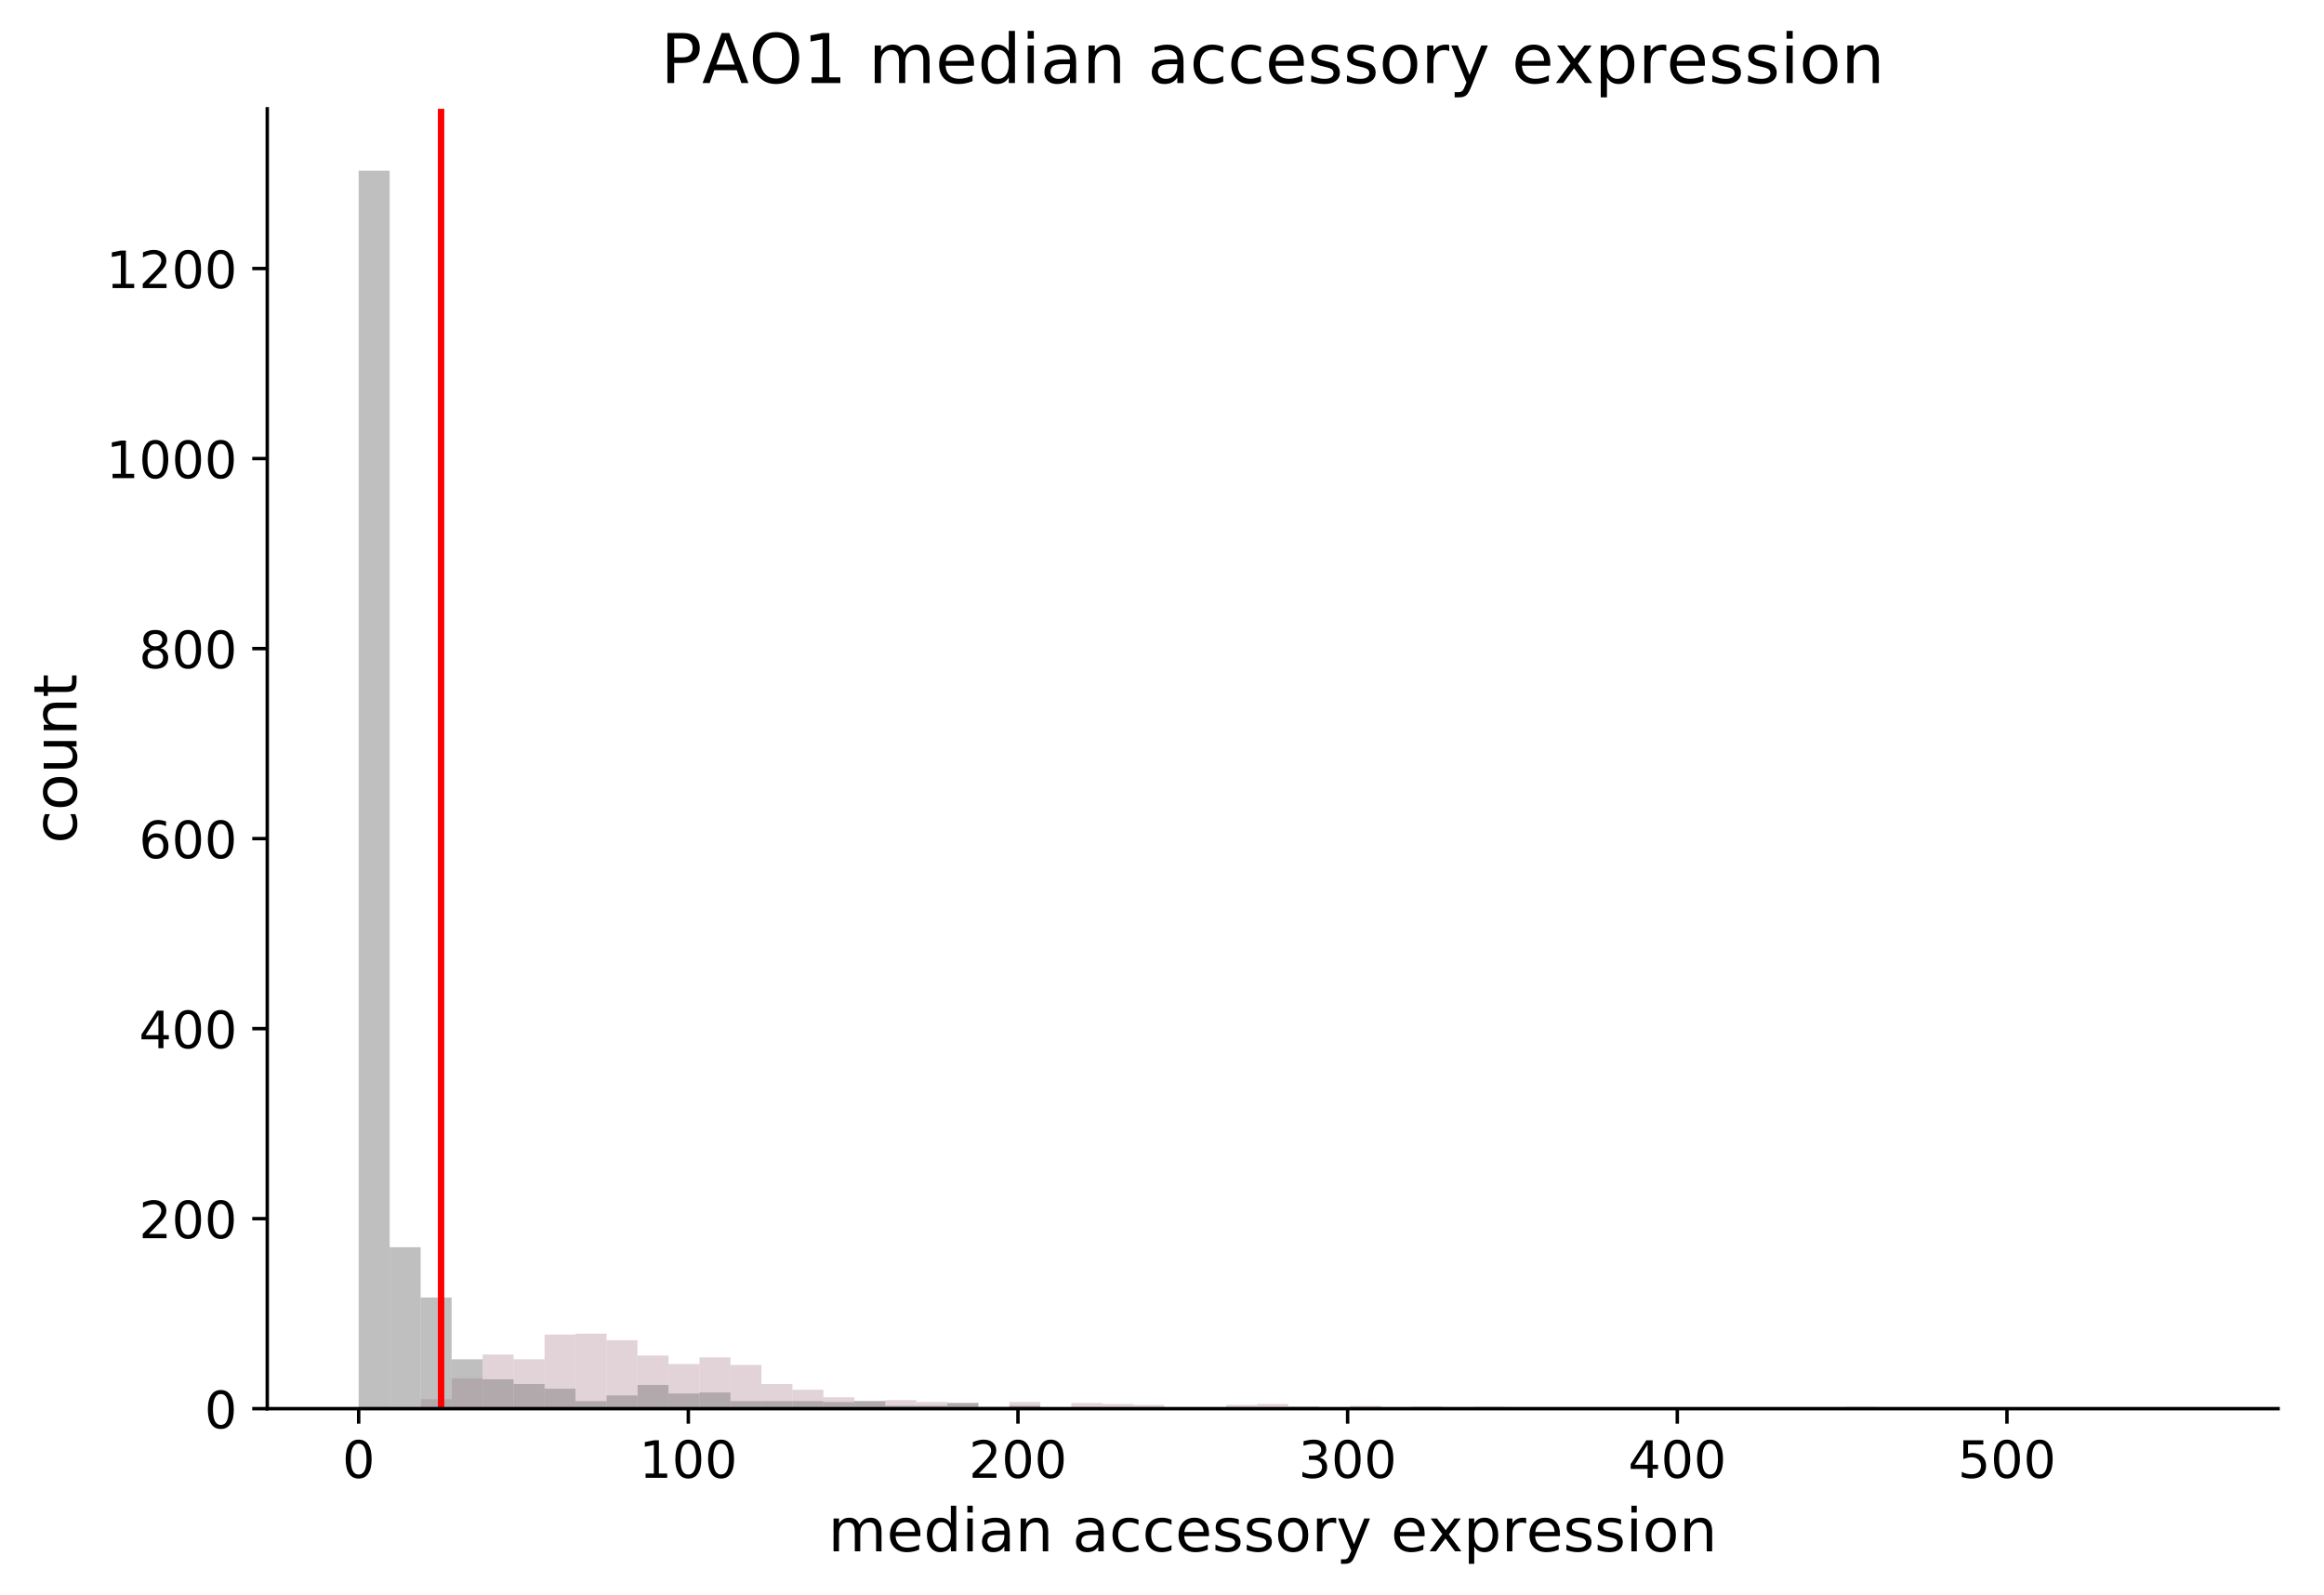 <?xml version="1.0" encoding="utf-8" standalone="no"?>
<!DOCTYPE svg PUBLIC "-//W3C//DTD SVG 1.1//EN"
  "http://www.w3.org/Graphics/SVG/1.1/DTD/svg11.dtd">
<!-- Created with matplotlib (https://matplotlib.org/) -->
<svg height="371.714pt" version="1.1" viewBox="0 0 541.639 371.714" width="541.639pt" xmlns="http://www.w3.org/2000/svg" xmlns:xlink="http://www.w3.org/1999/xlink">
 <defs>
  <style type="text/css">
*{stroke-linecap:butt;stroke-linejoin:round;}
  </style>
 </defs>
 <g id="figure_1">
  <g id="patch_1">
   <path d="M 0 371.714 
L 541.639 371.714 
L 541.639 -0 
L 0 -0 
z
" style="fill:#ffffff;"/>
  </g>
  <g id="axes_1">
   <g id="patch_2">
    <path d="M 62.289 328.351 
L 530.939 328.351 
L 530.939 25.358 
L 62.289 25.358 
z
" style="fill:#ffffff;"/>
   </g>
   <g id="patch_3">
    <path clip-path="url(#pfc83da33a4)" d="M 83.592 328.351 
L 90.813 328.351 
L 90.813 327.908 
L 83.592 327.908 
z
" style="fill:#c6a9b5;fill-opacity:0.5;"/>
   </g>
   <g id="patch_4">
    <path clip-path="url(#pfc83da33a4)" d="M 90.813 328.351 
L 98.034 328.351 
L 98.034 328.13 
L 90.813 328.13 
z
" style="fill:#c6a9b5;fill-opacity:0.5;"/>
   </g>
   <g id="patch_5">
    <path clip-path="url(#pfc83da33a4)" d="M 98.034 328.351 
L 105.255 328.351 
L 105.255 326.137 
L 98.034 326.137 
z
" style="fill:#c6a9b5;fill-opacity:0.5;"/>
   </g>
   <g id="patch_6">
    <path clip-path="url(#pfc83da33a4)" d="M 105.255 328.351 
L 112.476 328.351 
L 112.476 321.264 
L 105.255 321.264 
z
" style="fill:#c6a9b5;fill-opacity:0.5;"/>
   </g>
   <g id="patch_7">
    <path clip-path="url(#pfc83da33a4)" d="M 112.476 328.351 
L 119.697 328.351 
L 119.697 315.728 
L 112.476 315.728 
z
" style="fill:#c6a9b5;fill-opacity:0.5;"/>
   </g>
   <g id="patch_8">
    <path clip-path="url(#pfc83da33a4)" d="M 119.697 328.351 
L 126.918 328.351 
L 126.918 316.835 
L 119.697 316.835 
z
" style="fill:#c6a9b5;fill-opacity:0.5;"/>
   </g>
   <g id="patch_9">
    <path clip-path="url(#pfc83da33a4)" d="M 126.918 328.351 
L 134.139 328.351 
L 134.139 311.077 
L 126.918 311.077 
z
" style="fill:#c6a9b5;fill-opacity:0.5;"/>
   </g>
   <g id="patch_10">
    <path clip-path="url(#pfc83da33a4)" d="M 134.139 328.351 
L 141.361 328.351 
L 141.361 310.856 
L 134.139 310.856 
z
" style="fill:#c6a9b5;fill-opacity:0.5;"/>
   </g>
   <g id="patch_11">
    <path clip-path="url(#pfc83da33a4)" d="M 141.361 328.351 
L 148.582 328.351 
L 148.582 312.406 
L 141.361 312.406 
z
" style="fill:#c6a9b5;fill-opacity:0.5;"/>
   </g>
   <g id="patch_12">
    <path clip-path="url(#pfc83da33a4)" d="M 148.582 328.351 
L 155.803 328.351 
L 155.803 315.949 
L 148.582 315.949 
z
" style="fill:#c6a9b5;fill-opacity:0.5;"/>
   </g>
   <g id="patch_13">
    <path clip-path="url(#pfc83da33a4)" d="M 155.803 328.351 
L 163.024 328.351 
L 163.024 317.943 
L 155.803 317.943 
z
" style="fill:#c6a9b5;fill-opacity:0.5;"/>
   </g>
   <g id="patch_14">
    <path clip-path="url(#pfc83da33a4)" d="M 163.024 328.351 
L 170.245 328.351 
L 170.245 316.392 
L 163.024 316.392 
z
" style="fill:#c6a9b5;fill-opacity:0.5;"/>
   </g>
   <g id="patch_15">
    <path clip-path="url(#pfc83da33a4)" d="M 170.245 328.351 
L 177.466 328.351 
L 177.466 318.164 
L 170.245 318.164 
z
" style="fill:#c6a9b5;fill-opacity:0.5;"/>
   </g>
   <g id="patch_16">
    <path clip-path="url(#pfc83da33a4)" d="M 177.466 328.351 
L 184.687 328.351 
L 184.687 322.593 
L 177.466 322.593 
z
" style="fill:#c6a9b5;fill-opacity:0.5;"/>
   </g>
   <g id="patch_17">
    <path clip-path="url(#pfc83da33a4)" d="M 184.687 328.351 
L 191.908 328.351 
L 191.908 323.922 
L 184.687 323.922 
z
" style="fill:#c6a9b5;fill-opacity:0.5;"/>
   </g>
   <g id="patch_18">
    <path clip-path="url(#pfc83da33a4)" d="M 191.908 328.351 
L 199.129 328.351 
L 199.129 325.694 
L 191.908 325.694 
z
" style="fill:#c6a9b5;fill-opacity:0.5;"/>
   </g>
   <g id="patch_19">
    <path clip-path="url(#pfc83da33a4)" d="M 199.129 328.351 
L 206.351 328.351 
L 206.351 326.58 
L 199.129 326.58 
z
" style="fill:#c6a9b5;fill-opacity:0.5;"/>
   </g>
   <g id="patch_20">
    <path clip-path="url(#pfc83da33a4)" d="M 206.351 328.351 
L 213.572 328.351 
L 213.572 326.358 
L 206.351 326.358 
z
" style="fill:#c6a9b5;fill-opacity:0.5;"/>
   </g>
   <g id="patch_21">
    <path clip-path="url(#pfc83da33a4)" d="M 213.572 328.351 
L 220.793 328.351 
L 220.793 326.801 
L 213.572 326.801 
z
" style="fill:#c6a9b5;fill-opacity:0.5;"/>
   </g>
   <g id="patch_22">
    <path clip-path="url(#pfc83da33a4)" d="M 220.793 328.351 
L 228.014 328.351 
L 228.014 327.022 
L 220.793 327.022 
z
" style="fill:#c6a9b5;fill-opacity:0.5;"/>
   </g>
   <g id="patch_23">
    <path clip-path="url(#pfc83da33a4)" d="M 228.014 328.351 
L 235.235 328.351 
L 235.235 328.351 
L 228.014 328.351 
z
" style="fill:#c6a9b5;fill-opacity:0.5;"/>
   </g>
   <g id="patch_24">
    <path clip-path="url(#pfc83da33a4)" d="M 235.235 328.351 
L 242.456 328.351 
L 242.456 326.801 
L 235.235 326.801 
z
" style="fill:#c6a9b5;fill-opacity:0.5;"/>
   </g>
   <g id="patch_25">
    <path clip-path="url(#pfc83da33a4)" d="M 242.456 328.351 
L 249.677 328.351 
L 249.677 328.13 
L 242.456 328.13 
z
" style="fill:#c6a9b5;fill-opacity:0.5;"/>
   </g>
   <g id="patch_26">
    <path clip-path="url(#pfc83da33a4)" d="M 249.677 328.351 
L 256.898 328.351 
L 256.898 327.022 
L 249.677 327.022 
z
" style="fill:#c6a9b5;fill-opacity:0.5;"/>
   </g>
   <g id="patch_27">
    <path clip-path="url(#pfc83da33a4)" d="M 256.898 328.351 
L 264.119 328.351 
L 264.119 327.244 
L 256.898 327.244 
z
" style="fill:#c6a9b5;fill-opacity:0.5;"/>
   </g>
   <g id="patch_28">
    <path clip-path="url(#pfc83da33a4)" d="M 264.119 328.351 
L 271.34 328.351 
L 271.34 327.465 
L 264.119 327.465 
z
" style="fill:#c6a9b5;fill-opacity:0.5;"/>
   </g>
   <g id="patch_29">
    <path clip-path="url(#pfc83da33a4)" d="M 271.34 328.351 
L 278.562 328.351 
L 278.562 328.351 
L 271.34 328.351 
z
" style="fill:#c6a9b5;fill-opacity:0.5;"/>
   </g>
   <g id="patch_30">
    <path clip-path="url(#pfc83da33a4)" d="M 278.562 328.351 
L 285.783 328.351 
L 285.783 328.13 
L 278.562 328.13 
z
" style="fill:#c6a9b5;fill-opacity:0.5;"/>
   </g>
   <g id="patch_31">
    <path clip-path="url(#pfc83da33a4)" d="M 285.783 328.351 
L 293.004 328.351 
L 293.004 327.465 
L 285.783 327.465 
z
" style="fill:#c6a9b5;fill-opacity:0.5;"/>
   </g>
   <g id="patch_32">
    <path clip-path="url(#pfc83da33a4)" d="M 293.004 328.351 
L 300.225 328.351 
L 300.225 327.244 
L 293.004 327.244 
z
" style="fill:#c6a9b5;fill-opacity:0.5;"/>
   </g>
   <g id="patch_33">
    <path clip-path="url(#pfc83da33a4)" d="M 300.225 328.351 
L 307.446 328.351 
L 307.446 327.908 
L 300.225 327.908 
z
" style="fill:#c6a9b5;fill-opacity:0.5;"/>
   </g>
   <g id="patch_34">
    <path clip-path="url(#pfc83da33a4)" d="M 307.446 328.351 
L 314.667 328.351 
L 314.667 328.13 
L 307.446 328.13 
z
" style="fill:#c6a9b5;fill-opacity:0.5;"/>
   </g>
   <g id="patch_35">
    <path clip-path="url(#pfc83da33a4)" d="M 314.667 328.351 
L 321.888 328.351 
L 321.888 327.687 
L 314.667 327.687 
z
" style="fill:#c6a9b5;fill-opacity:0.5;"/>
   </g>
   <g id="patch_36">
    <path clip-path="url(#pfc83da33a4)" d="M 321.888 328.351 
L 329.109 328.351 
L 329.109 328.13 
L 321.888 328.13 
z
" style="fill:#c6a9b5;fill-opacity:0.5;"/>
   </g>
   <g id="patch_37">
    <path clip-path="url(#pfc83da33a4)" d="M 329.109 328.351 
L 336.33 328.351 
L 336.33 328.351 
L 329.109 328.351 
z
" style="fill:#c6a9b5;fill-opacity:0.5;"/>
   </g>
   <g id="patch_38">
    <path clip-path="url(#pfc83da33a4)" d="M 336.33 328.351 
L 343.552 328.351 
L 343.552 328.351 
L 336.33 328.351 
z
" style="fill:#c6a9b5;fill-opacity:0.5;"/>
   </g>
   <g id="patch_39">
    <path clip-path="url(#pfc83da33a4)" d="M 343.552 328.351 
L 350.773 328.351 
L 350.773 327.908 
L 343.552 327.908 
z
" style="fill:#c6a9b5;fill-opacity:0.5;"/>
   </g>
   <g id="patch_40">
    <path clip-path="url(#pfc83da33a4)" d="M 350.773 328.351 
L 357.994 328.351 
L 357.994 328.351 
L 350.773 328.351 
z
" style="fill:#c6a9b5;fill-opacity:0.5;"/>
   </g>
   <g id="patch_41">
    <path clip-path="url(#pfc83da33a4)" d="M 357.994 328.351 
L 365.215 328.351 
L 365.215 328.351 
L 357.994 328.351 
z
" style="fill:#c6a9b5;fill-opacity:0.5;"/>
   </g>
   <g id="patch_42">
    <path clip-path="url(#pfc83da33a4)" d="M 365.215 328.351 
L 372.436 328.351 
L 372.436 328.351 
L 365.215 328.351 
z
" style="fill:#c6a9b5;fill-opacity:0.5;"/>
   </g>
   <g id="patch_43">
    <path clip-path="url(#pfc83da33a4)" d="M 372.436 328.351 
L 379.657 328.351 
L 379.657 328.351 
L 372.436 328.351 
z
" style="fill:#c6a9b5;fill-opacity:0.5;"/>
   </g>
   <g id="patch_44">
    <path clip-path="url(#pfc83da33a4)" d="M 379.657 328.351 
L 386.878 328.351 
L 386.878 328.351 
L 379.657 328.351 
z
" style="fill:#c6a9b5;fill-opacity:0.5;"/>
   </g>
   <g id="patch_45">
    <path clip-path="url(#pfc83da33a4)" d="M 386.878 328.351 
L 394.099 328.351 
L 394.099 328.351 
L 386.878 328.351 
z
" style="fill:#c6a9b5;fill-opacity:0.5;"/>
   </g>
   <g id="patch_46">
    <path clip-path="url(#pfc83da33a4)" d="M 394.099 328.351 
L 401.32 328.351 
L 401.32 328.351 
L 394.099 328.351 
z
" style="fill:#c6a9b5;fill-opacity:0.5;"/>
   </g>
   <g id="patch_47">
    <path clip-path="url(#pfc83da33a4)" d="M 401.32 328.351 
L 408.542 328.351 
L 408.542 328.13 
L 401.32 328.13 
z
" style="fill:#c6a9b5;fill-opacity:0.5;"/>
   </g>
   <g id="patch_48">
    <path clip-path="url(#pfc83da33a4)" d="M 408.542 328.351 
L 415.763 328.351 
L 415.763 328.351 
L 408.542 328.351 
z
" style="fill:#c6a9b5;fill-opacity:0.5;"/>
   </g>
   <g id="patch_49">
    <path clip-path="url(#pfc83da33a4)" d="M 415.763 328.351 
L 422.984 328.351 
L 422.984 328.13 
L 415.763 328.13 
z
" style="fill:#c6a9b5;fill-opacity:0.5;"/>
   </g>
   <g id="patch_50">
    <path clip-path="url(#pfc83da33a4)" d="M 422.984 328.351 
L 430.205 328.351 
L 430.205 328.351 
L 422.984 328.351 
z
" style="fill:#c6a9b5;fill-opacity:0.5;"/>
   </g>
   <g id="patch_51">
    <path clip-path="url(#pfc83da33a4)" d="M 430.205 328.351 
L 437.426 328.351 
L 437.426 327.908 
L 430.205 327.908 
z
" style="fill:#c6a9b5;fill-opacity:0.5;"/>
   </g>
   <g id="patch_52">
    <path clip-path="url(#pfc83da33a4)" d="M 437.426 328.351 
L 444.647 328.351 
L 444.647 328.351 
L 437.426 328.351 
z
" style="fill:#c6a9b5;fill-opacity:0.5;"/>
   </g>
   <g id="patch_53">
    <path clip-path="url(#pfc83da33a4)" d="M 444.647 328.351 
L 451.868 328.351 
L 451.868 328.351 
L 444.647 328.351 
z
" style="fill:#c6a9b5;fill-opacity:0.5;"/>
   </g>
   <g id="patch_54">
    <path clip-path="url(#pfc83da33a4)" d="M 451.868 328.351 
L 459.089 328.351 
L 459.089 328.351 
L 451.868 328.351 
z
" style="fill:#c6a9b5;fill-opacity:0.5;"/>
   </g>
   <g id="patch_55">
    <path clip-path="url(#pfc83da33a4)" d="M 459.089 328.351 
L 466.31 328.351 
L 466.31 328.13 
L 459.089 328.13 
z
" style="fill:#c6a9b5;fill-opacity:0.5;"/>
   </g>
   <g id="patch_56">
    <path clip-path="url(#pfc83da33a4)" d="M 466.31 328.351 
L 473.532 328.351 
L 473.532 328.13 
L 466.31 328.13 
z
" style="fill:#c6a9b5;fill-opacity:0.5;"/>
   </g>
   <g id="patch_57">
    <path clip-path="url(#pfc83da33a4)" d="M 473.532 328.351 
L 480.753 328.351 
L 480.753 328.351 
L 473.532 328.351 
z
" style="fill:#c6a9b5;fill-opacity:0.5;"/>
   </g>
   <g id="patch_58">
    <path clip-path="url(#pfc83da33a4)" d="M 480.753 328.351 
L 487.974 328.351 
L 487.974 328.351 
L 480.753 328.351 
z
" style="fill:#c6a9b5;fill-opacity:0.5;"/>
   </g>
   <g id="patch_59">
    <path clip-path="url(#pfc83da33a4)" d="M 487.974 328.351 
L 495.195 328.351 
L 495.195 328.351 
L 487.974 328.351 
z
" style="fill:#c6a9b5;fill-opacity:0.5;"/>
   </g>
   <g id="patch_60">
    <path clip-path="url(#pfc83da33a4)" d="M 495.195 328.351 
L 502.416 328.351 
L 502.416 328.351 
L 495.195 328.351 
z
" style="fill:#c6a9b5;fill-opacity:0.5;"/>
   </g>
   <g id="patch_61">
    <path clip-path="url(#pfc83da33a4)" d="M 502.416 328.351 
L 509.637 328.351 
L 509.637 328.13 
L 502.416 328.13 
z
" style="fill:#c6a9b5;fill-opacity:0.5;"/>
   </g>
   <g id="patch_62">
    <path clip-path="url(#pfc83da33a4)" d="M 83.592 328.351 
L 90.813 328.351 
L 90.813 39.786 
L 83.592 39.786 
z
" style="fill:#808080;fill-opacity:0.5;"/>
   </g>
   <g id="patch_63">
    <path clip-path="url(#pfc83da33a4)" d="M 90.813 328.351 
L 98.034 328.351 
L 98.034 290.703 
L 90.813 290.703 
z
" style="fill:#808080;fill-opacity:0.5;"/>
   </g>
   <g id="patch_64">
    <path clip-path="url(#pfc83da33a4)" d="M 98.034 328.351 
L 105.255 328.351 
L 105.255 302.44 
L 98.034 302.44 
z
" style="fill:#808080;fill-opacity:0.5;"/>
   </g>
   <g id="patch_65">
    <path clip-path="url(#pfc83da33a4)" d="M 105.255 328.351 
L 112.476 328.351 
L 112.476 316.835 
L 105.255 316.835 
z
" style="fill:#808080;fill-opacity:0.5;"/>
   </g>
   <g id="patch_66">
    <path clip-path="url(#pfc83da33a4)" d="M 112.476 328.351 
L 119.697 328.351 
L 119.697 321.486 
L 112.476 321.486 
z
" style="fill:#808080;fill-opacity:0.5;"/>
   </g>
   <g id="patch_67">
    <path clip-path="url(#pfc83da33a4)" d="M 119.697 328.351 
L 126.918 328.351 
L 126.918 322.593 
L 119.697 322.593 
z
" style="fill:#808080;fill-opacity:0.5;"/>
   </g>
   <g id="patch_68">
    <path clip-path="url(#pfc83da33a4)" d="M 126.918 328.351 
L 134.139 328.351 
L 134.139 323.701 
L 126.918 323.701 
z
" style="fill:#808080;fill-opacity:0.5;"/>
   </g>
   <g id="patch_69">
    <path clip-path="url(#pfc83da33a4)" d="M 134.139 328.351 
L 141.361 328.351 
L 141.361 326.58 
L 134.139 326.58 
z
" style="fill:#808080;fill-opacity:0.5;"/>
   </g>
   <g id="patch_70">
    <path clip-path="url(#pfc83da33a4)" d="M 141.361 328.351 
L 148.582 328.351 
L 148.582 325.251 
L 141.361 325.251 
z
" style="fill:#808080;fill-opacity:0.5;"/>
   </g>
   <g id="patch_71">
    <path clip-path="url(#pfc83da33a4)" d="M 148.582 328.351 
L 155.803 328.351 
L 155.803 322.815 
L 148.582 322.815 
z
" style="fill:#808080;fill-opacity:0.5;"/>
   </g>
   <g id="patch_72">
    <path clip-path="url(#pfc83da33a4)" d="M 155.803 328.351 
L 163.024 328.351 
L 163.024 324.808 
L 155.803 324.808 
z
" style="fill:#808080;fill-opacity:0.5;"/>
   </g>
   <g id="patch_73">
    <path clip-path="url(#pfc83da33a4)" d="M 163.024 328.351 
L 170.245 328.351 
L 170.245 324.586 
L 163.024 324.586 
z
" style="fill:#808080;fill-opacity:0.5;"/>
   </g>
   <g id="patch_74">
    <path clip-path="url(#pfc83da33a4)" d="M 170.245 328.351 
L 177.466 328.351 
L 177.466 326.58 
L 170.245 326.58 
z
" style="fill:#808080;fill-opacity:0.5;"/>
   </g>
   <g id="patch_75">
    <path clip-path="url(#pfc83da33a4)" d="M 177.466 328.351 
L 184.687 328.351 
L 184.687 326.58 
L 177.466 326.58 
z
" style="fill:#808080;fill-opacity:0.5;"/>
   </g>
   <g id="patch_76">
    <path clip-path="url(#pfc83da33a4)" d="M 184.687 328.351 
L 191.908 328.351 
L 191.908 326.58 
L 184.687 326.58 
z
" style="fill:#808080;fill-opacity:0.5;"/>
   </g>
   <g id="patch_77">
    <path clip-path="url(#pfc83da33a4)" d="M 191.908 328.351 
L 199.129 328.351 
L 199.129 326.801 
L 191.908 326.801 
z
" style="fill:#808080;fill-opacity:0.5;"/>
   </g>
   <g id="patch_78">
    <path clip-path="url(#pfc83da33a4)" d="M 199.129 328.351 
L 206.351 328.351 
L 206.351 326.58 
L 199.129 326.58 
z
" style="fill:#808080;fill-opacity:0.5;"/>
   </g>
   <g id="patch_79">
    <path clip-path="url(#pfc83da33a4)" d="M 206.351 328.351 
L 213.572 328.351 
L 213.572 327.687 
L 206.351 327.687 
z
" style="fill:#808080;fill-opacity:0.5;"/>
   </g>
   <g id="patch_80">
    <path clip-path="url(#pfc83da33a4)" d="M 213.572 328.351 
L 220.793 328.351 
L 220.793 327.687 
L 213.572 327.687 
z
" style="fill:#808080;fill-opacity:0.5;"/>
   </g>
   <g id="patch_81">
    <path clip-path="url(#pfc83da33a4)" d="M 220.793 328.351 
L 228.014 328.351 
L 228.014 327.022 
L 220.793 327.022 
z
" style="fill:#808080;fill-opacity:0.5;"/>
   </g>
   <g id="patch_82">
    <path clip-path="url(#pfc83da33a4)" d="M 228.014 328.351 
L 235.235 328.351 
L 235.235 327.908 
L 228.014 327.908 
z
" style="fill:#808080;fill-opacity:0.5;"/>
   </g>
   <g id="patch_83">
    <path clip-path="url(#pfc83da33a4)" d="M 235.235 328.351 
L 242.456 328.351 
L 242.456 327.687 
L 235.235 327.687 
z
" style="fill:#808080;fill-opacity:0.5;"/>
   </g>
   <g id="patch_84">
    <path clip-path="url(#pfc83da33a4)" d="M 242.456 328.351 
L 249.677 328.351 
L 249.677 328.351 
L 242.456 328.351 
z
" style="fill:#808080;fill-opacity:0.5;"/>
   </g>
   <g id="patch_85">
    <path clip-path="url(#pfc83da33a4)" d="M 249.677 328.351 
L 256.898 328.351 
L 256.898 328.351 
L 249.677 328.351 
z
" style="fill:#808080;fill-opacity:0.5;"/>
   </g>
   <g id="patch_86">
    <path clip-path="url(#pfc83da33a4)" d="M 256.898 328.351 
L 264.119 328.351 
L 264.119 328.13 
L 256.898 328.13 
z
" style="fill:#808080;fill-opacity:0.5;"/>
   </g>
   <g id="patch_87">
    <path clip-path="url(#pfc83da33a4)" d="M 264.119 328.351 
L 271.34 328.351 
L 271.34 328.351 
L 264.119 328.351 
z
" style="fill:#808080;fill-opacity:0.5;"/>
   </g>
   <g id="patch_88">
    <path clip-path="url(#pfc83da33a4)" d="M 271.34 328.351 
L 278.562 328.351 
L 278.562 328.13 
L 271.34 328.13 
z
" style="fill:#808080;fill-opacity:0.5;"/>
   </g>
   <g id="patch_89">
    <path clip-path="url(#pfc83da33a4)" d="M 278.562 328.351 
L 285.783 328.351 
L 285.783 328.351 
L 278.562 328.351 
z
" style="fill:#808080;fill-opacity:0.5;"/>
   </g>
   <g id="patch_90">
    <path clip-path="url(#pfc83da33a4)" d="M 285.783 328.351 
L 293.004 328.351 
L 293.004 328.13 
L 285.783 328.13 
z
" style="fill:#808080;fill-opacity:0.5;"/>
   </g>
   <g id="patch_91">
    <path clip-path="url(#pfc83da33a4)" d="M 293.004 328.351 
L 300.225 328.351 
L 300.225 328.13 
L 293.004 328.13 
z
" style="fill:#808080;fill-opacity:0.5;"/>
   </g>
   <g id="patch_92">
    <path clip-path="url(#pfc83da33a4)" d="M 300.225 328.351 
L 307.446 328.351 
L 307.446 327.908 
L 300.225 327.908 
z
" style="fill:#808080;fill-opacity:0.5;"/>
   </g>
   <g id="patch_93">
    <path clip-path="url(#pfc83da33a4)" d="M 307.446 328.351 
L 314.667 328.351 
L 314.667 328.351 
L 307.446 328.351 
z
" style="fill:#808080;fill-opacity:0.5;"/>
   </g>
   <g id="patch_94">
    <path clip-path="url(#pfc83da33a4)" d="M 314.667 328.351 
L 321.888 328.351 
L 321.888 328.351 
L 314.667 328.351 
z
" style="fill:#808080;fill-opacity:0.5;"/>
   </g>
   <g id="patch_95">
    <path clip-path="url(#pfc83da33a4)" d="M 321.888 328.351 
L 329.109 328.351 
L 329.109 328.13 
L 321.888 328.13 
z
" style="fill:#808080;fill-opacity:0.5;"/>
   </g>
   <g id="patch_96">
    <path clip-path="url(#pfc83da33a4)" d="M 329.109 328.351 
L 336.33 328.351 
L 336.33 327.908 
L 329.109 327.908 
z
" style="fill:#808080;fill-opacity:0.5;"/>
   </g>
   <g id="patch_97">
    <path clip-path="url(#pfc83da33a4)" d="M 336.33 328.351 
L 343.552 328.351 
L 343.552 328.351 
L 336.33 328.351 
z
" style="fill:#808080;fill-opacity:0.5;"/>
   </g>
   <g id="patch_98">
    <path clip-path="url(#pfc83da33a4)" d="M 343.552 328.351 
L 350.773 328.351 
L 350.773 328.351 
L 343.552 328.351 
z
" style="fill:#808080;fill-opacity:0.5;"/>
   </g>
   <g id="patch_99">
    <path clip-path="url(#pfc83da33a4)" d="M 350.773 328.351 
L 357.994 328.351 
L 357.994 328.351 
L 350.773 328.351 
z
" style="fill:#808080;fill-opacity:0.5;"/>
   </g>
   <g id="patch_100">
    <path clip-path="url(#pfc83da33a4)" d="M 357.994 328.351 
L 365.215 328.351 
L 365.215 328.351 
L 357.994 328.351 
z
" style="fill:#808080;fill-opacity:0.5;"/>
   </g>
   <g id="patch_101">
    <path clip-path="url(#pfc83da33a4)" d="M 365.215 328.351 
L 372.436 328.351 
L 372.436 328.351 
L 365.215 328.351 
z
" style="fill:#808080;fill-opacity:0.5;"/>
   </g>
   <g id="patch_102">
    <path clip-path="url(#pfc83da33a4)" d="M 372.436 328.351 
L 379.657 328.351 
L 379.657 328.351 
L 372.436 328.351 
z
" style="fill:#808080;fill-opacity:0.5;"/>
   </g>
   <g id="patch_103">
    <path clip-path="url(#pfc83da33a4)" d="M 379.657 328.351 
L 386.878 328.351 
L 386.878 328.351 
L 379.657 328.351 
z
" style="fill:#808080;fill-opacity:0.5;"/>
   </g>
   <g id="patch_104">
    <path clip-path="url(#pfc83da33a4)" d="M 386.878 328.351 
L 394.099 328.351 
L 394.099 328.351 
L 386.878 328.351 
z
" style="fill:#808080;fill-opacity:0.5;"/>
   </g>
   <g id="patch_105">
    <path clip-path="url(#pfc83da33a4)" d="M 394.099 328.351 
L 401.32 328.351 
L 401.32 328.351 
L 394.099 328.351 
z
" style="fill:#808080;fill-opacity:0.5;"/>
   </g>
   <g id="patch_106">
    <path clip-path="url(#pfc83da33a4)" d="M 401.32 328.351 
L 408.542 328.351 
L 408.542 328.351 
L 401.32 328.351 
z
" style="fill:#808080;fill-opacity:0.5;"/>
   </g>
   <g id="patch_107">
    <path clip-path="url(#pfc83da33a4)" d="M 408.542 328.351 
L 415.763 328.351 
L 415.763 328.351 
L 408.542 328.351 
z
" style="fill:#808080;fill-opacity:0.5;"/>
   </g>
   <g id="patch_108">
    <path clip-path="url(#pfc83da33a4)" d="M 415.763 328.351 
L 422.984 328.351 
L 422.984 328.351 
L 415.763 328.351 
z
" style="fill:#808080;fill-opacity:0.5;"/>
   </g>
   <g id="patch_109">
    <path clip-path="url(#pfc83da33a4)" d="M 422.984 328.351 
L 430.205 328.351 
L 430.205 328.351 
L 422.984 328.351 
z
" style="fill:#808080;fill-opacity:0.5;"/>
   </g>
   <g id="patch_110">
    <path clip-path="url(#pfc83da33a4)" d="M 430.205 328.351 
L 437.426 328.351 
L 437.426 328.351 
L 430.205 328.351 
z
" style="fill:#808080;fill-opacity:0.5;"/>
   </g>
   <g id="patch_111">
    <path clip-path="url(#pfc83da33a4)" d="M 437.426 328.351 
L 444.647 328.351 
L 444.647 328.351 
L 437.426 328.351 
z
" style="fill:#808080;fill-opacity:0.5;"/>
   </g>
   <g id="patch_112">
    <path clip-path="url(#pfc83da33a4)" d="M 444.647 328.351 
L 451.868 328.351 
L 451.868 328.351 
L 444.647 328.351 
z
" style="fill:#808080;fill-opacity:0.5;"/>
   </g>
   <g id="patch_113">
    <path clip-path="url(#pfc83da33a4)" d="M 451.868 328.351 
L 459.089 328.351 
L 459.089 328.351 
L 451.868 328.351 
z
" style="fill:#808080;fill-opacity:0.5;"/>
   </g>
   <g id="patch_114">
    <path clip-path="url(#pfc83da33a4)" d="M 459.089 328.351 
L 466.31 328.351 
L 466.31 328.351 
L 459.089 328.351 
z
" style="fill:#808080;fill-opacity:0.5;"/>
   </g>
   <g id="patch_115">
    <path clip-path="url(#pfc83da33a4)" d="M 466.31 328.351 
L 473.532 328.351 
L 473.532 328.351 
L 466.31 328.351 
z
" style="fill:#808080;fill-opacity:0.5;"/>
   </g>
   <g id="patch_116">
    <path clip-path="url(#pfc83da33a4)" d="M 473.532 328.351 
L 480.753 328.351 
L 480.753 328.351 
L 473.532 328.351 
z
" style="fill:#808080;fill-opacity:0.5;"/>
   </g>
   <g id="patch_117">
    <path clip-path="url(#pfc83da33a4)" d="M 480.753 328.351 
L 487.974 328.351 
L 487.974 328.351 
L 480.753 328.351 
z
" style="fill:#808080;fill-opacity:0.5;"/>
   </g>
   <g id="patch_118">
    <path clip-path="url(#pfc83da33a4)" d="M 487.974 328.351 
L 495.195 328.351 
L 495.195 328.351 
L 487.974 328.351 
z
" style="fill:#808080;fill-opacity:0.5;"/>
   </g>
   <g id="patch_119">
    <path clip-path="url(#pfc83da33a4)" d="M 495.195 328.351 
L 502.416 328.351 
L 502.416 328.351 
L 495.195 328.351 
z
" style="fill:#808080;fill-opacity:0.5;"/>
   </g>
   <g id="patch_120">
    <path clip-path="url(#pfc83da33a4)" d="M 502.416 328.351 
L 509.637 328.351 
L 509.637 328.351 
L 502.416 328.351 
z
" style="fill:#808080;fill-opacity:0.5;"/>
   </g>
   <g id="matplotlib.axis_1">
    <g id="xtick_1">
     <g id="line2d_1">
      <defs>
       <path d="M 0 0 
L 0 3.5 
" id="m0f8b2c30ae" style="stroke:#000000;stroke-width:0.8;"/>
      </defs>
      <g>
       <use style="stroke:#000000;stroke-width:0.8;" x="83.592" xlink:href="#m0f8b2c30ae" y="328.351"/>
      </g>
     </g>
     <g id="text_1">
      <!-- 0 -->
      <defs>
       <path d="M 31.781 66.406 
Q 24.172 66.406 20.328 58.906 
Q 16.5 51.422 16.5 36.375 
Q 16.5 21.391 20.328 13.891 
Q 24.172 6.391 31.781 6.391 
Q 39.453 6.391 43.281 13.891 
Q 47.125 21.391 47.125 36.375 
Q 47.125 51.422 43.281 58.906 
Q 39.453 66.406 31.781 66.406 
z
M 31.781 74.219 
Q 44.047 74.219 50.516 64.516 
Q 56.984 54.828 56.984 36.375 
Q 56.984 17.969 50.516 8.266 
Q 44.047 -1.422 31.781 -1.422 
Q 19.531 -1.422 13.062 8.266 
Q 6.594 17.969 6.594 36.375 
Q 6.594 54.828 13.062 64.516 
Q 19.531 74.219 31.781 74.219 
z
" id="DejaVuSans-48"/>
      </defs>
      <g transform="translate(79.774 344.469)scale(0.12 -0.12)">
       <use xlink:href="#DejaVuSans-48"/>
      </g>
     </g>
    </g>
    <g id="xtick_2">
     <g id="line2d_2">
      <g>
       <use style="stroke:#000000;stroke-width:0.8;" x="160.423" xlink:href="#m0f8b2c30ae" y="328.351"/>
      </g>
     </g>
     <g id="text_2">
      <!-- 100 -->
      <defs>
       <path d="M 12.406 8.297 
L 28.516 8.297 
L 28.516 63.922 
L 10.984 60.406 
L 10.984 69.391 
L 28.422 72.906 
L 38.281 72.906 
L 38.281 8.297 
L 54.391 8.297 
L 54.391 0 
L 12.406 0 
z
" id="DejaVuSans-49"/>
      </defs>
      <g transform="translate(148.97 344.469)scale(0.12 -0.12)">
       <use xlink:href="#DejaVuSans-49"/>
       <use x="63.623" xlink:href="#DejaVuSans-48"/>
       <use x="127.246" xlink:href="#DejaVuSans-48"/>
      </g>
     </g>
    </g>
    <g id="xtick_3">
     <g id="line2d_3">
      <g>
       <use style="stroke:#000000;stroke-width:0.8;" x="237.254" xlink:href="#m0f8b2c30ae" y="328.351"/>
      </g>
     </g>
     <g id="text_3">
      <!-- 200 -->
      <defs>
       <path d="M 19.188 8.297 
L 53.609 8.297 
L 53.609 0 
L 7.328 0 
L 7.328 8.297 
Q 12.938 14.109 22.625 23.891 
Q 32.328 33.688 34.812 36.531 
Q 39.547 41.844 41.422 45.531 
Q 43.312 49.219 43.312 52.781 
Q 43.312 58.594 39.234 62.25 
Q 35.156 65.922 28.609 65.922 
Q 23.969 65.922 18.812 64.312 
Q 13.672 62.703 7.812 59.422 
L 7.812 69.391 
Q 13.766 71.781 18.938 73 
Q 24.125 74.219 28.422 74.219 
Q 39.75 74.219 46.484 68.547 
Q 53.219 62.891 53.219 53.422 
Q 53.219 48.922 51.531 44.891 
Q 49.859 40.875 45.406 35.406 
Q 44.188 33.984 37.641 27.219 
Q 31.109 20.453 19.188 8.297 
z
" id="DejaVuSans-50"/>
      </defs>
      <g transform="translate(225.801 344.469)scale(0.12 -0.12)">
       <use xlink:href="#DejaVuSans-50"/>
       <use x="63.623" xlink:href="#DejaVuSans-48"/>
       <use x="127.246" xlink:href="#DejaVuSans-48"/>
      </g>
     </g>
    </g>
    <g id="xtick_4">
     <g id="line2d_4">
      <g>
       <use style="stroke:#000000;stroke-width:0.8;" x="314.085" xlink:href="#m0f8b2c30ae" y="328.351"/>
      </g>
     </g>
     <g id="text_4">
      <!-- 300 -->
      <defs>
       <path d="M 40.578 39.312 
Q 47.656 37.797 51.625 33 
Q 55.609 28.219 55.609 21.188 
Q 55.609 10.406 48.188 4.484 
Q 40.766 -1.422 27.094 -1.422 
Q 22.516 -1.422 17.656 -0.516 
Q 12.797 0.391 7.625 2.203 
L 7.625 11.719 
Q 11.719 9.328 16.594 8.109 
Q 21.484 6.891 26.812 6.891 
Q 36.078 6.891 40.938 10.547 
Q 45.797 14.203 45.797 21.188 
Q 45.797 27.641 41.281 31.266 
Q 36.766 34.906 28.719 34.906 
L 20.219 34.906 
L 20.219 43.016 
L 29.109 43.016 
Q 36.375 43.016 40.234 45.922 
Q 44.094 48.828 44.094 54.297 
Q 44.094 59.906 40.109 62.906 
Q 36.141 65.922 28.719 65.922 
Q 24.656 65.922 20.016 65.031 
Q 15.375 64.156 9.812 62.312 
L 9.812 71.094 
Q 15.438 72.656 20.344 73.438 
Q 25.25 74.219 29.594 74.219 
Q 40.828 74.219 47.359 69.109 
Q 53.906 64.016 53.906 55.328 
Q 53.906 49.266 50.438 45.094 
Q 46.969 40.922 40.578 39.312 
z
" id="DejaVuSans-51"/>
      </defs>
      <g transform="translate(302.632 344.469)scale(0.12 -0.12)">
       <use xlink:href="#DejaVuSans-51"/>
       <use x="63.623" xlink:href="#DejaVuSans-48"/>
       <use x="127.246" xlink:href="#DejaVuSans-48"/>
      </g>
     </g>
    </g>
    <g id="xtick_5">
     <g id="line2d_5">
      <g>
       <use style="stroke:#000000;stroke-width:0.8;" x="390.916" xlink:href="#m0f8b2c30ae" y="328.351"/>
      </g>
     </g>
     <g id="text_5">
      <!-- 400 -->
      <defs>
       <path d="M 37.797 64.312 
L 12.891 25.391 
L 37.797 25.391 
z
M 35.203 72.906 
L 47.609 72.906 
L 47.609 25.391 
L 58.016 25.391 
L 58.016 17.188 
L 47.609 17.188 
L 47.609 0 
L 37.797 0 
L 37.797 17.188 
L 4.891 17.188 
L 4.891 26.703 
z
" id="DejaVuSans-52"/>
      </defs>
      <g transform="translate(379.463 344.469)scale(0.12 -0.12)">
       <use xlink:href="#DejaVuSans-52"/>
       <use x="63.623" xlink:href="#DejaVuSans-48"/>
       <use x="127.246" xlink:href="#DejaVuSans-48"/>
      </g>
     </g>
    </g>
    <g id="xtick_6">
     <g id="line2d_6">
      <g>
       <use style="stroke:#000000;stroke-width:0.8;" x="467.747" xlink:href="#m0f8b2c30ae" y="328.351"/>
      </g>
     </g>
     <g id="text_6">
      <!-- 500 -->
      <defs>
       <path d="M 10.797 72.906 
L 49.516 72.906 
L 49.516 64.594 
L 19.828 64.594 
L 19.828 46.734 
Q 21.969 47.469 24.109 47.828 
Q 26.266 48.188 28.422 48.188 
Q 40.625 48.188 47.75 41.5 
Q 54.891 34.812 54.891 23.391 
Q 54.891 11.625 47.562 5.094 
Q 40.234 -1.422 26.906 -1.422 
Q 22.312 -1.422 17.547 -0.641 
Q 12.797 0.141 7.719 1.703 
L 7.719 11.625 
Q 12.109 9.234 16.797 8.062 
Q 21.484 6.891 26.703 6.891 
Q 35.156 6.891 40.078 11.328 
Q 45.016 15.766 45.016 23.391 
Q 45.016 31 40.078 35.438 
Q 35.156 39.891 26.703 39.891 
Q 22.75 39.891 18.812 39.016 
Q 14.891 38.141 10.797 36.281 
z
" id="DejaVuSans-53"/>
      </defs>
      <g transform="translate(456.294 344.469)scale(0.12 -0.12)">
       <use xlink:href="#DejaVuSans-53"/>
       <use x="63.623" xlink:href="#DejaVuSans-48"/>
       <use x="127.246" xlink:href="#DejaVuSans-48"/>
      </g>
     </g>
    </g>
    <g id="text_7">
     <!-- median accessory expression -->
     <defs>
      <path d="M 52 44.188 
Q 55.375 50.25 60.062 53.125 
Q 64.75 56 71.094 56 
Q 79.641 56 84.281 50.016 
Q 88.922 44.047 88.922 33.016 
L 88.922 0 
L 79.891 0 
L 79.891 32.719 
Q 79.891 40.578 77.094 44.375 
Q 74.312 48.188 68.609 48.188 
Q 61.625 48.188 57.562 43.547 
Q 53.516 38.922 53.516 30.906 
L 53.516 0 
L 44.484 0 
L 44.484 32.719 
Q 44.484 40.625 41.703 44.406 
Q 38.922 48.188 33.109 48.188 
Q 26.219 48.188 22.156 43.531 
Q 18.109 38.875 18.109 30.906 
L 18.109 0 
L 9.078 0 
L 9.078 54.688 
L 18.109 54.688 
L 18.109 46.188 
Q 21.188 51.219 25.484 53.609 
Q 29.781 56 35.688 56 
Q 41.656 56 45.828 52.969 
Q 50 49.953 52 44.188 
z
" id="DejaVuSans-109"/>
      <path d="M 56.203 29.594 
L 56.203 25.203 
L 14.891 25.203 
Q 15.484 15.922 20.484 11.062 
Q 25.484 6.203 34.422 6.203 
Q 39.594 6.203 44.453 7.469 
Q 49.312 8.734 54.109 11.281 
L 54.109 2.781 
Q 49.266 0.734 44.188 -0.344 
Q 39.109 -1.422 33.891 -1.422 
Q 20.797 -1.422 13.156 6.188 
Q 5.516 13.812 5.516 26.812 
Q 5.516 40.234 12.766 48.109 
Q 20.016 56 32.328 56 
Q 43.359 56 49.781 48.891 
Q 56.203 41.797 56.203 29.594 
z
M 47.219 32.234 
Q 47.125 39.594 43.094 43.984 
Q 39.062 48.391 32.422 48.391 
Q 24.906 48.391 20.391 44.141 
Q 15.875 39.891 15.188 32.172 
z
" id="DejaVuSans-101"/>
      <path d="M 45.406 46.391 
L 45.406 75.984 
L 54.391 75.984 
L 54.391 0 
L 45.406 0 
L 45.406 8.203 
Q 42.578 3.328 38.25 0.953 
Q 33.938 -1.422 27.875 -1.422 
Q 17.969 -1.422 11.734 6.484 
Q 5.516 14.406 5.516 27.297 
Q 5.516 40.188 11.734 48.094 
Q 17.969 56 27.875 56 
Q 33.938 56 38.25 53.625 
Q 42.578 51.266 45.406 46.391 
z
M 14.797 27.297 
Q 14.797 17.391 18.875 11.75 
Q 22.953 6.109 30.078 6.109 
Q 37.203 6.109 41.297 11.75 
Q 45.406 17.391 45.406 27.297 
Q 45.406 37.203 41.297 42.844 
Q 37.203 48.484 30.078 48.484 
Q 22.953 48.484 18.875 42.844 
Q 14.797 37.203 14.797 27.297 
z
" id="DejaVuSans-100"/>
      <path d="M 9.422 54.688 
L 18.406 54.688 
L 18.406 0 
L 9.422 0 
z
M 9.422 75.984 
L 18.406 75.984 
L 18.406 64.594 
L 9.422 64.594 
z
" id="DejaVuSans-105"/>
      <path d="M 34.281 27.484 
Q 23.391 27.484 19.188 25 
Q 14.984 22.516 14.984 16.5 
Q 14.984 11.719 18.141 8.906 
Q 21.297 6.109 26.703 6.109 
Q 34.188 6.109 38.703 11.406 
Q 43.219 16.703 43.219 25.484 
L 43.219 27.484 
z
M 52.203 31.203 
L 52.203 0 
L 43.219 0 
L 43.219 8.297 
Q 40.141 3.328 35.547 0.953 
Q 30.953 -1.422 24.312 -1.422 
Q 15.922 -1.422 10.953 3.297 
Q 6 8.016 6 15.922 
Q 6 25.141 12.172 29.828 
Q 18.359 34.516 30.609 34.516 
L 43.219 34.516 
L 43.219 35.406 
Q 43.219 41.609 39.141 45 
Q 35.062 48.391 27.688 48.391 
Q 23 48.391 18.547 47.266 
Q 14.109 46.141 10.016 43.891 
L 10.016 52.203 
Q 14.938 54.109 19.578 55.047 
Q 24.219 56 28.609 56 
Q 40.484 56 46.344 49.844 
Q 52.203 43.703 52.203 31.203 
z
" id="DejaVuSans-97"/>
      <path d="M 54.891 33.016 
L 54.891 0 
L 45.906 0 
L 45.906 32.719 
Q 45.906 40.484 42.875 44.328 
Q 39.844 48.188 33.797 48.188 
Q 26.516 48.188 22.312 43.547 
Q 18.109 38.922 18.109 30.906 
L 18.109 0 
L 9.078 0 
L 9.078 54.688 
L 18.109 54.688 
L 18.109 46.188 
Q 21.344 51.125 25.703 53.562 
Q 30.078 56 35.797 56 
Q 45.219 56 50.047 50.172 
Q 54.891 44.344 54.891 33.016 
z
" id="DejaVuSans-110"/>
      <path id="DejaVuSans-32"/>
      <path d="M 48.781 52.594 
L 48.781 44.188 
Q 44.969 46.297 41.141 47.344 
Q 37.312 48.391 33.406 48.391 
Q 24.656 48.391 19.812 42.844 
Q 14.984 37.312 14.984 27.297 
Q 14.984 17.281 19.812 11.734 
Q 24.656 6.203 33.406 6.203 
Q 37.312 6.203 41.141 7.25 
Q 44.969 8.297 48.781 10.406 
L 48.781 2.094 
Q 45.016 0.344 40.984 -0.531 
Q 36.969 -1.422 32.422 -1.422 
Q 20.062 -1.422 12.781 6.344 
Q 5.516 14.109 5.516 27.297 
Q 5.516 40.672 12.859 48.328 
Q 20.219 56 33.016 56 
Q 37.156 56 41.109 55.141 
Q 45.062 54.297 48.781 52.594 
z
" id="DejaVuSans-99"/>
      <path d="M 44.281 53.078 
L 44.281 44.578 
Q 40.484 46.531 36.375 47.5 
Q 32.281 48.484 27.875 48.484 
Q 21.188 48.484 17.844 46.438 
Q 14.5 44.391 14.5 40.281 
Q 14.5 37.156 16.891 35.375 
Q 19.281 33.594 26.516 31.984 
L 29.594 31.297 
Q 39.156 29.25 43.188 25.516 
Q 47.219 21.781 47.219 15.094 
Q 47.219 7.469 41.188 3.016 
Q 35.156 -1.422 24.609 -1.422 
Q 20.219 -1.422 15.453 -0.562 
Q 10.688 0.297 5.422 2 
L 5.422 11.281 
Q 10.406 8.688 15.234 7.391 
Q 20.062 6.109 24.812 6.109 
Q 31.156 6.109 34.562 8.281 
Q 37.984 10.453 37.984 14.406 
Q 37.984 18.062 35.516 20.016 
Q 33.062 21.969 24.703 23.781 
L 21.578 24.516 
Q 13.234 26.266 9.516 29.906 
Q 5.812 33.547 5.812 39.891 
Q 5.812 47.609 11.281 51.797 
Q 16.75 56 26.812 56 
Q 31.781 56 36.172 55.266 
Q 40.578 54.547 44.281 53.078 
z
" id="DejaVuSans-115"/>
      <path d="M 30.609 48.391 
Q 23.391 48.391 19.188 42.75 
Q 14.984 37.109 14.984 27.297 
Q 14.984 17.484 19.156 11.844 
Q 23.344 6.203 30.609 6.203 
Q 37.797 6.203 41.984 11.859 
Q 46.188 17.531 46.188 27.297 
Q 46.188 37.016 41.984 42.703 
Q 37.797 48.391 30.609 48.391 
z
M 30.609 56 
Q 42.328 56 49.016 48.375 
Q 55.719 40.766 55.719 27.297 
Q 55.719 13.875 49.016 6.219 
Q 42.328 -1.422 30.609 -1.422 
Q 18.844 -1.422 12.172 6.219 
Q 5.516 13.875 5.516 27.297 
Q 5.516 40.766 12.172 48.375 
Q 18.844 56 30.609 56 
z
" id="DejaVuSans-111"/>
      <path d="M 41.109 46.297 
Q 39.594 47.172 37.812 47.578 
Q 36.031 48 33.891 48 
Q 26.266 48 22.188 43.047 
Q 18.109 38.094 18.109 28.812 
L 18.109 0 
L 9.078 0 
L 9.078 54.688 
L 18.109 54.688 
L 18.109 46.188 
Q 20.953 51.172 25.484 53.578 
Q 30.031 56 36.531 56 
Q 37.453 56 38.578 55.875 
Q 39.703 55.766 41.062 55.516 
z
" id="DejaVuSans-114"/>
      <path d="M 32.172 -5.078 
Q 28.375 -14.844 24.75 -17.812 
Q 21.141 -20.797 15.094 -20.797 
L 7.906 -20.797 
L 7.906 -13.281 
L 13.188 -13.281 
Q 16.891 -13.281 18.938 -11.516 
Q 21 -9.766 23.484 -3.219 
L 25.094 0.875 
L 2.984 54.688 
L 12.5 54.688 
L 29.594 11.922 
L 46.688 54.688 
L 56.203 54.688 
z
" id="DejaVuSans-121"/>
      <path d="M 54.891 54.688 
L 35.109 28.078 
L 55.906 0 
L 45.312 0 
L 29.391 21.484 
L 13.484 0 
L 2.875 0 
L 24.125 28.609 
L 4.688 54.688 
L 15.281 54.688 
L 29.781 35.203 
L 44.281 54.688 
z
" id="DejaVuSans-120"/>
      <path d="M 18.109 8.203 
L 18.109 -20.797 
L 9.078 -20.797 
L 9.078 54.688 
L 18.109 54.688 
L 18.109 46.391 
Q 20.953 51.266 25.266 53.625 
Q 29.594 56 35.594 56 
Q 45.562 56 51.781 48.094 
Q 58.016 40.188 58.016 27.297 
Q 58.016 14.406 51.781 6.484 
Q 45.562 -1.422 35.594 -1.422 
Q 29.594 -1.422 25.266 0.953 
Q 20.953 3.328 18.109 8.203 
z
M 48.688 27.297 
Q 48.688 37.203 44.609 42.844 
Q 40.531 48.484 33.406 48.484 
Q 26.266 48.484 22.188 42.844 
Q 18.109 37.203 18.109 27.297 
Q 18.109 17.391 22.188 11.75 
Q 26.266 6.109 33.406 6.109 
Q 40.531 6.109 44.609 11.75 
Q 48.688 17.391 48.688 27.297 
z
" id="DejaVuSans-112"/>
     </defs>
     <g transform="translate(193 361.603)scale(0.14 -0.14)">
      <use xlink:href="#DejaVuSans-109"/>
      <use x="97.412" xlink:href="#DejaVuSans-101"/>
      <use x="158.936" xlink:href="#DejaVuSans-100"/>
      <use x="222.412" xlink:href="#DejaVuSans-105"/>
      <use x="250.195" xlink:href="#DejaVuSans-97"/>
      <use x="311.475" xlink:href="#DejaVuSans-110"/>
      <use x="374.854" xlink:href="#DejaVuSans-32"/>
      <use x="406.641" xlink:href="#DejaVuSans-97"/>
      <use x="467.92" xlink:href="#DejaVuSans-99"/>
      <use x="522.9" xlink:href="#DejaVuSans-99"/>
      <use x="577.881" xlink:href="#DejaVuSans-101"/>
      <use x="639.404" xlink:href="#DejaVuSans-115"/>
      <use x="691.504" xlink:href="#DejaVuSans-115"/>
      <use x="743.604" xlink:href="#DejaVuSans-111"/>
      <use x="804.785" xlink:href="#DejaVuSans-114"/>
      <use x="845.898" xlink:href="#DejaVuSans-121"/>
      <use x="905.078" xlink:href="#DejaVuSans-32"/>
      <use x="936.865" xlink:href="#DejaVuSans-101"/>
      <use x="998.373" xlink:href="#DejaVuSans-120"/>
      <use x="1057.553" xlink:href="#DejaVuSans-112"/>
      <use x="1121.029" xlink:href="#DejaVuSans-114"/>
      <use x="1162.111" xlink:href="#DejaVuSans-101"/>
      <use x="1223.635" xlink:href="#DejaVuSans-115"/>
      <use x="1275.734" xlink:href="#DejaVuSans-115"/>
      <use x="1327.834" xlink:href="#DejaVuSans-105"/>
      <use x="1355.617" xlink:href="#DejaVuSans-111"/>
      <use x="1416.799" xlink:href="#DejaVuSans-110"/>
     </g>
    </g>
   </g>
   <g id="matplotlib.axis_2">
    <g id="ytick_1">
     <g id="line2d_7">
      <defs>
       <path d="M 0 0 
L -3.5 0 
" id="m17f902e6a3" style="stroke:#000000;stroke-width:0.8;"/>
      </defs>
      <g>
       <use style="stroke:#000000;stroke-width:0.8;" x="62.289" xlink:href="#m17f902e6a3" y="328.351"/>
      </g>
     </g>
     <g id="text_8">
      <!-- 0 -->
      <g transform="translate(47.654 332.91)scale(0.12 -0.12)">
       <use xlink:href="#DejaVuSans-48"/>
      </g>
     </g>
    </g>
    <g id="ytick_2">
     <g id="line2d_8">
      <g>
       <use style="stroke:#000000;stroke-width:0.8;" x="62.289" xlink:href="#m17f902e6a3" y="284.059"/>
      </g>
     </g>
     <g id="text_9">
      <!-- 200 -->
      <g transform="translate(32.384 288.618)scale(0.12 -0.12)">
       <use xlink:href="#DejaVuSans-50"/>
       <use x="63.623" xlink:href="#DejaVuSans-48"/>
       <use x="127.246" xlink:href="#DejaVuSans-48"/>
      </g>
     </g>
    </g>
    <g id="ytick_3">
     <g id="line2d_9">
      <g>
       <use style="stroke:#000000;stroke-width:0.8;" x="62.289" xlink:href="#m17f902e6a3" y="239.766"/>
      </g>
     </g>
     <g id="text_10">
      <!-- 400 -->
      <g transform="translate(32.384 244.325)scale(0.12 -0.12)">
       <use xlink:href="#DejaVuSans-52"/>
       <use x="63.623" xlink:href="#DejaVuSans-48"/>
       <use x="127.246" xlink:href="#DejaVuSans-48"/>
      </g>
     </g>
    </g>
    <g id="ytick_4">
     <g id="line2d_10">
      <g>
       <use style="stroke:#000000;stroke-width:0.8;" x="62.289" xlink:href="#m17f902e6a3" y="195.474"/>
      </g>
     </g>
     <g id="text_11">
      <!-- 600 -->
      <defs>
       <path d="M 33.016 40.375 
Q 26.375 40.375 22.484 35.828 
Q 18.609 31.297 18.609 23.391 
Q 18.609 15.531 22.484 10.953 
Q 26.375 6.391 33.016 6.391 
Q 39.656 6.391 43.531 10.953 
Q 47.406 15.531 47.406 23.391 
Q 47.406 31.297 43.531 35.828 
Q 39.656 40.375 33.016 40.375 
z
M 52.594 71.297 
L 52.594 62.312 
Q 48.875 64.062 45.094 64.984 
Q 41.312 65.922 37.594 65.922 
Q 27.828 65.922 22.672 59.328 
Q 17.531 52.734 16.797 39.406 
Q 19.672 43.656 24.016 45.922 
Q 28.375 48.188 33.594 48.188 
Q 44.578 48.188 50.953 41.516 
Q 57.328 34.859 57.328 23.391 
Q 57.328 12.156 50.688 5.359 
Q 44.047 -1.422 33.016 -1.422 
Q 20.359 -1.422 13.672 8.266 
Q 6.984 17.969 6.984 36.375 
Q 6.984 53.656 15.188 63.938 
Q 23.391 74.219 37.203 74.219 
Q 40.922 74.219 44.703 73.484 
Q 48.484 72.75 52.594 71.297 
z
" id="DejaVuSans-54"/>
      </defs>
      <g transform="translate(32.384 200.033)scale(0.12 -0.12)">
       <use xlink:href="#DejaVuSans-54"/>
       <use x="63.623" xlink:href="#DejaVuSans-48"/>
       <use x="127.246" xlink:href="#DejaVuSans-48"/>
      </g>
     </g>
    </g>
    <g id="ytick_5">
     <g id="line2d_11">
      <g>
       <use style="stroke:#000000;stroke-width:0.8;" x="62.289" xlink:href="#m17f902e6a3" y="151.181"/>
      </g>
     </g>
     <g id="text_12">
      <!-- 800 -->
      <defs>
       <path d="M 31.781 34.625 
Q 24.75 34.625 20.719 30.859 
Q 16.703 27.094 16.703 20.516 
Q 16.703 13.922 20.719 10.156 
Q 24.75 6.391 31.781 6.391 
Q 38.812 6.391 42.859 10.172 
Q 46.922 13.969 46.922 20.516 
Q 46.922 27.094 42.891 30.859 
Q 38.875 34.625 31.781 34.625 
z
M 21.922 38.812 
Q 15.578 40.375 12.031 44.719 
Q 8.5 49.078 8.5 55.328 
Q 8.5 64.062 14.719 69.141 
Q 20.953 74.219 31.781 74.219 
Q 42.672 74.219 48.875 69.141 
Q 55.078 64.062 55.078 55.328 
Q 55.078 49.078 51.531 44.719 
Q 48 40.375 41.703 38.812 
Q 48.828 37.156 52.797 32.312 
Q 56.781 27.484 56.781 20.516 
Q 56.781 9.906 50.312 4.234 
Q 43.844 -1.422 31.781 -1.422 
Q 19.734 -1.422 13.25 4.234 
Q 6.781 9.906 6.781 20.516 
Q 6.781 27.484 10.781 32.312 
Q 14.797 37.156 21.922 38.812 
z
M 18.312 54.391 
Q 18.312 48.734 21.844 45.562 
Q 25.391 42.391 31.781 42.391 
Q 38.141 42.391 41.719 45.562 
Q 45.312 48.734 45.312 54.391 
Q 45.312 60.062 41.719 63.234 
Q 38.141 66.406 31.781 66.406 
Q 25.391 66.406 21.844 63.234 
Q 18.312 60.062 18.312 54.391 
z
" id="DejaVuSans-56"/>
      </defs>
      <g transform="translate(32.384 155.74)scale(0.12 -0.12)">
       <use xlink:href="#DejaVuSans-56"/>
       <use x="63.623" xlink:href="#DejaVuSans-48"/>
       <use x="127.246" xlink:href="#DejaVuSans-48"/>
      </g>
     </g>
    </g>
    <g id="ytick_6">
     <g id="line2d_12">
      <g>
       <use style="stroke:#000000;stroke-width:0.8;" x="62.289" xlink:href="#m17f902e6a3" y="106.889"/>
      </g>
     </g>
     <g id="text_13">
      <!-- 1000 -->
      <g transform="translate(24.749 111.448)scale(0.12 -0.12)">
       <use xlink:href="#DejaVuSans-49"/>
       <use x="63.623" xlink:href="#DejaVuSans-48"/>
       <use x="127.246" xlink:href="#DejaVuSans-48"/>
       <use x="190.869" xlink:href="#DejaVuSans-48"/>
      </g>
     </g>
    </g>
    <g id="ytick_7">
     <g id="line2d_13">
      <g>
       <use style="stroke:#000000;stroke-width:0.8;" x="62.289" xlink:href="#m17f902e6a3" y="62.596"/>
      </g>
     </g>
     <g id="text_14">
      <!-- 1200 -->
      <g transform="translate(24.749 67.155)scale(0.12 -0.12)">
       <use xlink:href="#DejaVuSans-49"/>
       <use x="63.623" xlink:href="#DejaVuSans-50"/>
       <use x="127.246" xlink:href="#DejaVuSans-48"/>
       <use x="190.869" xlink:href="#DejaVuSans-48"/>
      </g>
     </g>
    </g>
    <g id="text_15">
     <!-- count -->
     <defs>
      <path d="M 8.5 21.578 
L 8.5 54.688 
L 17.484 54.688 
L 17.484 21.922 
Q 17.484 14.156 20.5 10.266 
Q 23.531 6.391 29.594 6.391 
Q 36.859 6.391 41.078 11.031 
Q 45.312 15.672 45.312 23.688 
L 45.312 54.688 
L 54.297 54.688 
L 54.297 0 
L 45.312 0 
L 45.312 8.406 
Q 42.047 3.422 37.719 1 
Q 33.406 -1.422 27.688 -1.422 
Q 18.266 -1.422 13.375 4.438 
Q 8.5 10.297 8.5 21.578 
z
M 31.109 56 
z
" id="DejaVuSans-117"/>
      <path d="M 18.312 70.219 
L 18.312 54.688 
L 36.812 54.688 
L 36.812 47.703 
L 18.312 47.703 
L 18.312 18.016 
Q 18.312 11.328 20.141 9.422 
Q 21.969 7.516 27.594 7.516 
L 36.812 7.516 
L 36.812 0 
L 27.594 0 
Q 17.188 0 13.234 3.875 
Q 9.281 7.766 9.281 18.016 
L 9.281 47.703 
L 2.688 47.703 
L 2.688 54.688 
L 9.281 54.688 
L 9.281 70.219 
z
" id="DejaVuSans-116"/>
     </defs>
     <g transform="translate(17.838 196.603)rotate(-90)scale(0.14 -0.14)">
      <use xlink:href="#DejaVuSans-99"/>
      <use x="54.98" xlink:href="#DejaVuSans-111"/>
      <use x="116.162" xlink:href="#DejaVuSans-117"/>
      <use x="179.541" xlink:href="#DejaVuSans-110"/>
      <use x="242.92" xlink:href="#DejaVuSans-116"/>
     </g>
    </g>
   </g>
   <g id="line2d_14">
    <path clip-path="url(#pfc83da33a4)" d="M 102.799 328.351 
L 102.799 -1 
" style="fill:none;stroke:#ff0000;stroke-linecap:square;stroke-width:1.5;"/>
   </g>
   <g id="patch_121">
    <path d="M 62.289 328.351 
L 62.289 25.358 
" style="fill:none;stroke:#000000;stroke-linecap:square;stroke-linejoin:miter;stroke-width:0.8;"/>
   </g>
   <g id="patch_122">
    <path d="M 62.289 328.351 
L 530.939 328.351 
" style="fill:none;stroke:#000000;stroke-linecap:square;stroke-linejoin:miter;stroke-width:0.8;"/>
   </g>
   <g id="text_16">
    <!-- PAO1 median accessory expression -->
    <defs>
     <path d="M 19.672 64.797 
L 19.672 37.406 
L 32.078 37.406 
Q 38.969 37.406 42.719 40.969 
Q 46.484 44.531 46.484 51.125 
Q 46.484 57.672 42.719 61.234 
Q 38.969 64.797 32.078 64.797 
z
M 9.812 72.906 
L 32.078 72.906 
Q 44.344 72.906 50.609 67.359 
Q 56.891 61.812 56.891 51.125 
Q 56.891 40.328 50.609 34.812 
Q 44.344 29.297 32.078 29.297 
L 19.672 29.297 
L 19.672 0 
L 9.812 0 
z
" id="DejaVuSans-80"/>
     <path d="M 34.188 63.188 
L 20.797 26.906 
L 47.609 26.906 
z
M 28.609 72.906 
L 39.797 72.906 
L 67.578 0 
L 57.328 0 
L 50.688 18.703 
L 17.828 18.703 
L 11.188 0 
L 0.781 0 
z
" id="DejaVuSans-65"/>
     <path d="M 39.406 66.219 
Q 28.656 66.219 22.328 58.203 
Q 16.016 50.203 16.016 36.375 
Q 16.016 22.609 22.328 14.594 
Q 28.656 6.594 39.406 6.594 
Q 50.141 6.594 56.422 14.594 
Q 62.703 22.609 62.703 36.375 
Q 62.703 50.203 56.422 58.203 
Q 50.141 66.219 39.406 66.219 
z
M 39.406 74.219 
Q 54.734 74.219 63.906 63.938 
Q 73.094 53.656 73.094 36.375 
Q 73.094 19.141 63.906 8.859 
Q 54.734 -1.422 39.406 -1.422 
Q 24.031 -1.422 14.812 8.828 
Q 5.609 19.094 5.609 36.375 
Q 5.609 53.656 14.812 63.938 
Q 24.031 74.219 39.406 74.219 
z
" id="DejaVuSans-79"/>
    </defs>
    <g transform="translate(153.981 19.358)scale(0.16 -0.16)">
     <use xlink:href="#DejaVuSans-80"/>
     <use x="60.209" xlink:href="#DejaVuSans-65"/>
     <use x="128.602" xlink:href="#DejaVuSans-79"/>
     <use x="207.312" xlink:href="#DejaVuSans-49"/>
     <use x="270.936" xlink:href="#DejaVuSans-32"/>
     <use x="302.723" xlink:href="#DejaVuSans-109"/>
     <use x="400.135" xlink:href="#DejaVuSans-101"/>
     <use x="461.658" xlink:href="#DejaVuSans-100"/>
     <use x="525.135" xlink:href="#DejaVuSans-105"/>
     <use x="552.918" xlink:href="#DejaVuSans-97"/>
     <use x="614.197" xlink:href="#DejaVuSans-110"/>
     <use x="677.576" xlink:href="#DejaVuSans-32"/>
     <use x="709.363" xlink:href="#DejaVuSans-97"/>
     <use x="770.643" xlink:href="#DejaVuSans-99"/>
     <use x="825.623" xlink:href="#DejaVuSans-99"/>
     <use x="880.604" xlink:href="#DejaVuSans-101"/>
     <use x="942.127" xlink:href="#DejaVuSans-115"/>
     <use x="994.227" xlink:href="#DejaVuSans-115"/>
     <use x="1046.326" xlink:href="#DejaVuSans-111"/>
     <use x="1107.508" xlink:href="#DejaVuSans-114"/>
     <use x="1148.621" xlink:href="#DejaVuSans-121"/>
     <use x="1207.801" xlink:href="#DejaVuSans-32"/>
     <use x="1239.588" xlink:href="#DejaVuSans-101"/>
     <use x="1301.096" xlink:href="#DejaVuSans-120"/>
     <use x="1360.275" xlink:href="#DejaVuSans-112"/>
     <use x="1423.752" xlink:href="#DejaVuSans-114"/>
     <use x="1464.834" xlink:href="#DejaVuSans-101"/>
     <use x="1526.357" xlink:href="#DejaVuSans-115"/>
     <use x="1578.457" xlink:href="#DejaVuSans-115"/>
     <use x="1630.557" xlink:href="#DejaVuSans-105"/>
     <use x="1658.34" xlink:href="#DejaVuSans-111"/>
     <use x="1719.521" xlink:href="#DejaVuSans-110"/>
    </g>
   </g>
  </g>
 </g>
 <defs>
  <clipPath id="pfc83da33a4">
   <rect height="302.994" width="468.65" x="62.289" y="25.358"/>
  </clipPath>
 </defs>
</svg>
